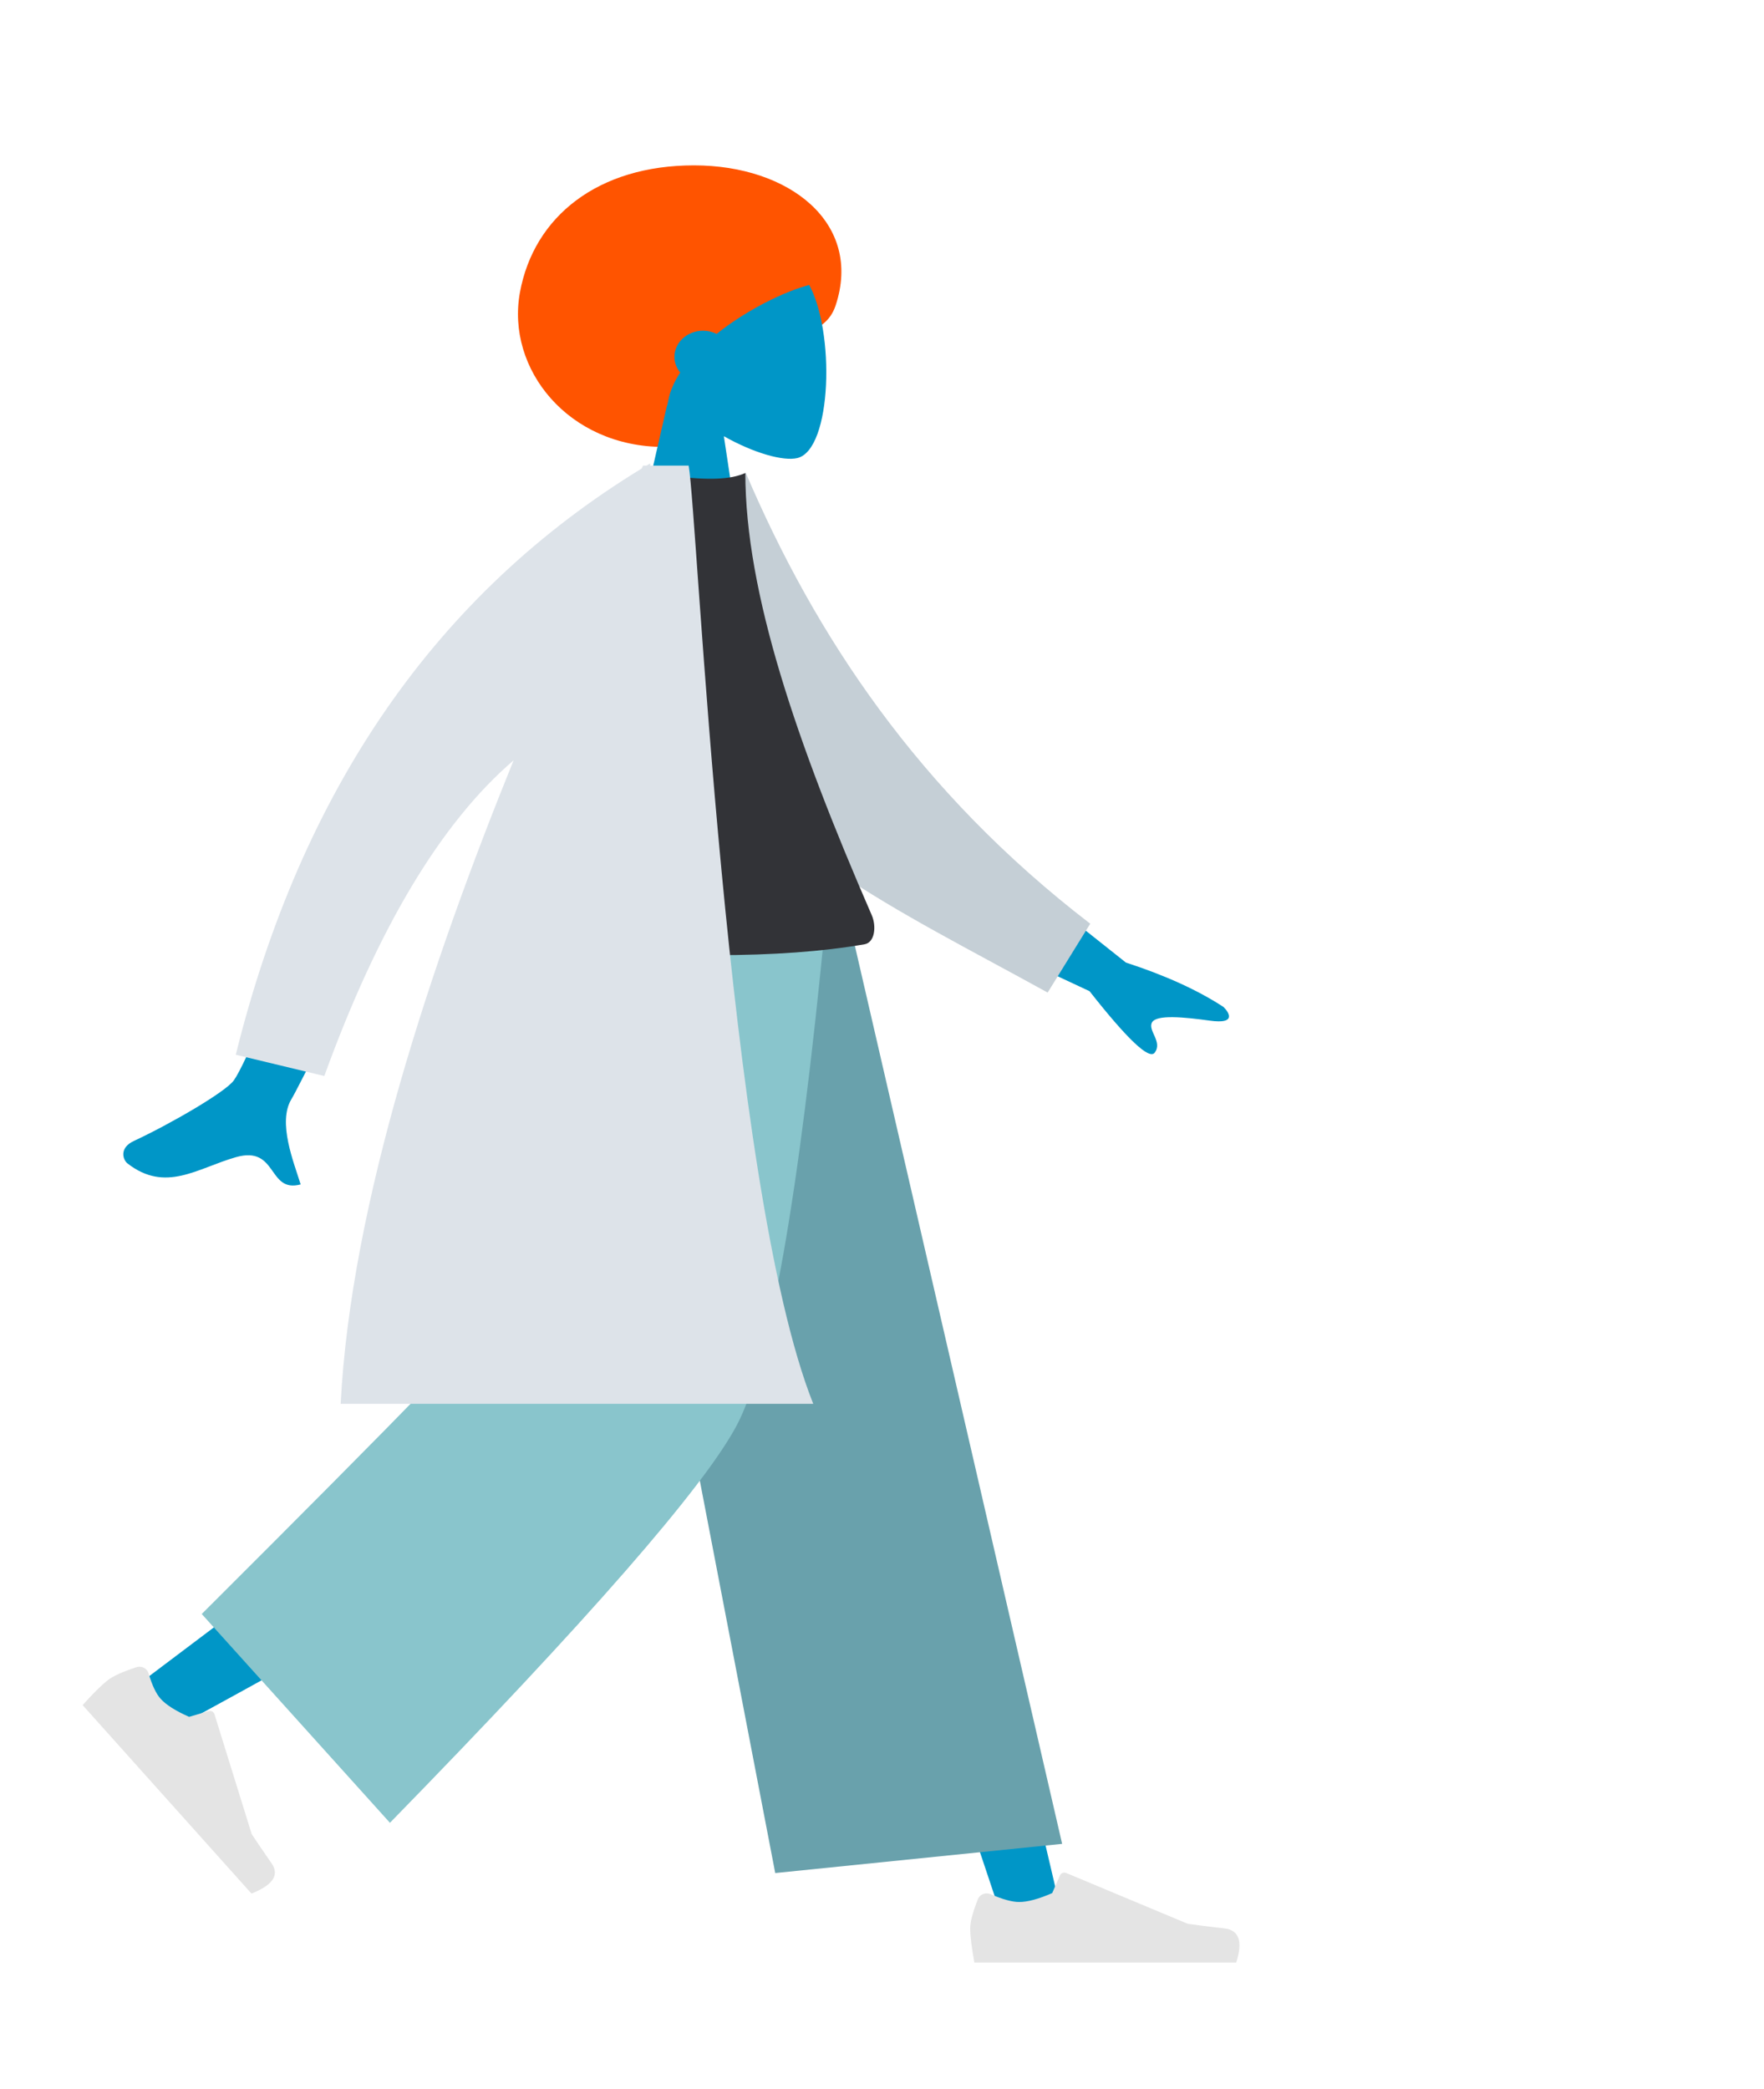 <svg width="223" height="264" viewBox="0 0 223 264" fill="none" xmlns="http://www.w3.org/2000/svg">
<path fill-rule="evenodd" clip-rule="evenodd" d="M83.918 56.489C90.625 56.489 93.065 48.963 96.875 44.833C99.601 41.879 104.254 42.76 105.632 38.623C109.095 28.221 99.825 20.9 87.733 20.9C75.64 20.9 67.487 27.321 65.726 36.973C63.966 46.625 71.826 56.489 83.918 56.489Z" fill="#FF5400"/>
<path fill-rule="evenodd" clip-rule="evenodd" d="M84.659 49.77C81.955 46.795 80.125 43.149 80.431 39.064C81.312 27.294 98.794 29.883 102.195 35.824C105.595 41.764 105.191 56.833 100.796 57.895C99.043 58.318 95.31 57.281 91.509 55.134L93.895 70.95H79.811L84.659 49.77Z" fill="#0096C7"/>
<path fill-rule="evenodd" clip-rule="evenodd" d="M90.597 42.198C90.085 41.944 89.499 41.8 88.875 41.8C86.88 41.8 85.262 43.278 85.262 45.1C85.262 45.844 85.532 46.53 85.986 47.082C85.13 48.405 84.546 49.794 84.355 51.222C81.387 51.222 70.558 40.7 81.346 30.8C92.134 20.9 107.724 35.033 103.04 35.857C100.346 36.331 94.922 38.741 90.597 42.198Z" fill="#FF5400"/>
<path fill-rule="evenodd" clip-rule="evenodd" d="M78.637 116.6L107.44 184.925L126.758 242.688H134.387L104.853 116.6L78.637 116.6Z" fill="#0096C7"/>
<path fill-rule="evenodd" clip-rule="evenodd" d="M72.837 116.6C72.53 140.61 68.057 172.935 67.343 174.432C66.866 175.43 50.419 188.118 18.002 212.497L23.256 217.766C61.505 196.864 81.515 185.02 83.285 182.232C85.94 178.05 94.584 139.57 101.524 116.6H72.837Z" fill="#0096C7"/>
<path fill-rule="evenodd" clip-rule="evenodd" d="M17.248 210.721C15.493 211.296 14.285 211.843 13.624 212.363C12.82 212.995 11.76 214.044 10.445 215.511C11.236 216.394 18.353 224.336 31.793 239.334C34.509 238.254 35.355 236.98 34.332 235.511C33.309 234.042 32.472 232.811 31.82 231.82L27.109 216.65C27.018 216.358 26.693 216.188 26.383 216.27C26.378 216.271 26.372 216.273 26.367 216.274L23.907 216.995C22.192 216.239 20.989 215.474 20.297 214.703C19.735 214.075 19.226 212.999 18.77 211.473C18.596 210.888 17.95 210.541 17.328 210.698C17.301 210.705 17.274 210.713 17.248 210.721Z" fill="#E4E4E4"/>
<path fill-rule="evenodd" clip-rule="evenodd" d="M123.635 240.021C122.978 241.664 122.65 242.893 122.65 243.708C122.65 244.7 122.826 246.147 123.179 248.05C124.407 248.05 135.44 248.05 156.278 248.05C157.138 245.385 156.641 243.946 154.788 243.734C152.935 243.521 151.396 243.329 150.17 243.158L134.786 236.73C134.49 236.607 134.143 236.731 134.011 237.009C134.009 237.014 134.007 237.018 134.004 237.023L133.016 239.271C131.3 240.021 129.906 240.397 128.833 240.397C127.962 240.397 126.758 240.067 125.223 239.407C124.634 239.154 123.937 239.396 123.667 239.949C123.655 239.972 123.645 239.997 123.635 240.021Z" fill="#E4E4E4"/>
<path fill-rule="evenodd" clip-rule="evenodd" d="M98.003 236.738L134.272 233.049L107.392 116.6H74.907L98.003 236.738Z" fill="#69A1AC"/>
<path fill-rule="evenodd" clip-rule="evenodd" d="M25.504 203.995L49.295 230.387C74.353 204.737 88.962 188.001 93.122 180.178C97.281 172.355 101.021 151.162 104.34 116.6H67.767C65.954 147.006 64.732 162.917 64.101 164.332C63.47 165.747 50.604 178.968 25.504 203.995Z" fill="#89C5CC"/>
<path fill-rule="evenodd" clip-rule="evenodd" d="M124.621 107.586L142.336 121.661C147.305 123.274 151.417 125.145 154.673 127.274C155.425 128.012 156.291 129.464 152.98 129.005C149.669 128.547 146.165 128.205 145.626 129.239C145.087 130.273 147.007 131.678 145.971 133.053C145.281 133.969 142.535 131.378 137.735 125.277L119.78 116.879L124.621 107.586ZM44.405 101.495L54.799 102.909C43.642 125.597 37.66 137.595 36.854 138.904C35.041 141.851 37.174 146.982 38.007 149.699C33.795 150.839 35.14 144.739 29.813 146.26C24.952 147.649 20.939 150.797 16.124 147.054C15.532 146.593 15.034 145.088 16.915 144.212C21.603 142.027 28.486 138.029 29.556 136.556C31.015 134.547 35.965 122.86 44.405 101.495Z" fill="#0096C7"/>
<path fill-rule="evenodd" clip-rule="evenodd" d="M87.847 61.783L94.288 59.786C103.025 80.241 116.054 100.032 137.824 116.749L132.441 125.453C113.308 114.89 95.197 106.685 87.847 90.835C85.381 85.515 87.646 68.143 87.847 61.783Z" fill="#C5CFD6"/>
<path fill-rule="evenodd" clip-rule="evenodd" d="M65.726 119.35C84.176 121.183 98.697 121.183 109.291 119.35C110.604 119.123 110.811 117.063 110.202 115.666C100.723 93.898 94.224 74.905 94.224 59.786C92.484 60.608 89.441 60.731 85.092 60.156C73.406 75.737 68.034 93.613 65.726 119.35Z" fill="#323337"/>
<path fill-rule="evenodd" clip-rule="evenodd" d="M82.187 58.85H87.057C88.191 65.101 91.768 149.744 102.809 177.433H43.066C44.361 152.068 54.578 121.598 64.928 96.101C55.776 103.95 47.799 117.25 40.998 136L29.807 133.308C38.128 99.705 55.235 75.006 81.129 59.212C81.185 59.091 81.241 58.97 81.296 58.85H81.727C81.886 58.755 82.045 58.66 82.204 58.565L82.187 58.85Z" fill="#DDE3E9"/>
</svg>
